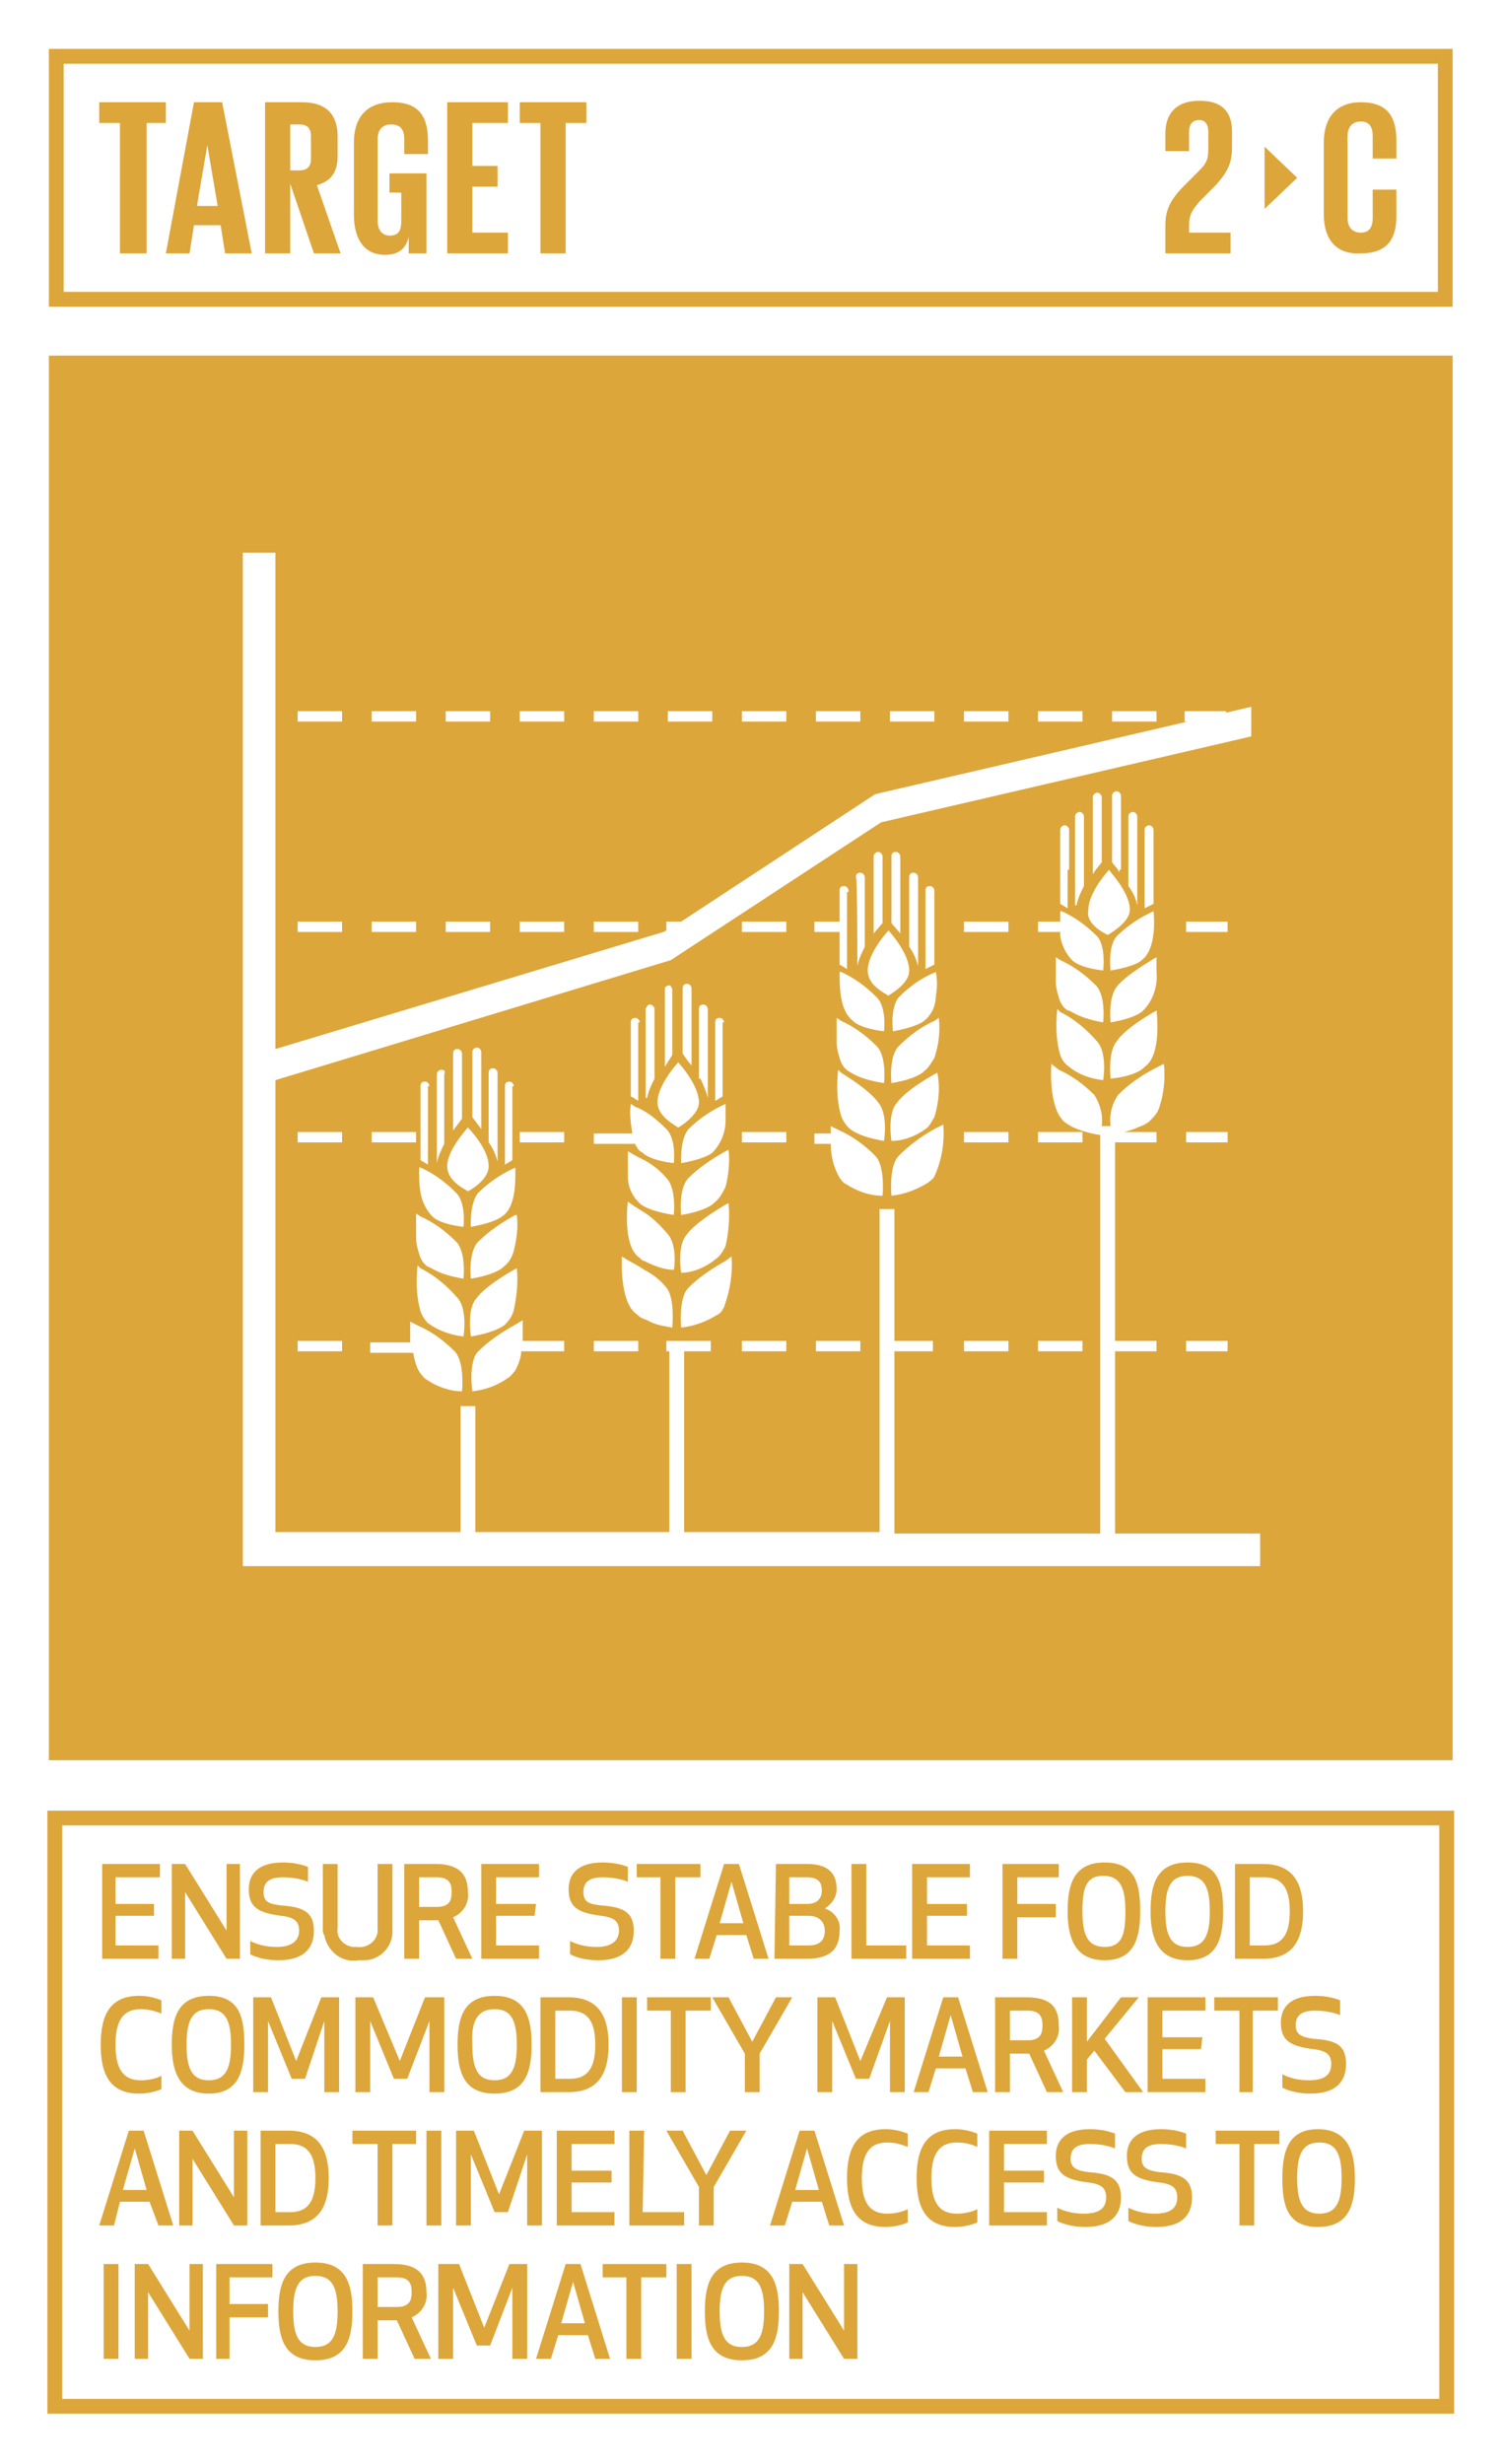 <?xml version="1.0" encoding="utf-8"?>
<!-- Generator: Adobe Illustrator 22.0.1, SVG Export Plug-In . SVG Version: 6.00 Build 0)  -->
<svg version="1.1" id="Layer_1" xmlns="http://www.w3.org/2000/svg" xmlns:xlink="http://www.w3.org/1999/xlink" x="0px" y="0px"
	 viewBox="0 0 101.5 166.3" style="enable-background:new 0 0 101.5 166.3;" xml:space="preserve">
<style type="text/css">
	.st0{fill:#FFFFFF;}
	.st1{fill:#DDA63A;}
	.st2{enable-background:new    ;}
</style>
<title>TARGET 1 B copy</title>
<g id="WHITE_BG">
	<g>
		<rect y="0" class="st0" width="101.5" height="166.3"/>
	</g>
</g>
<g id="TARGETS">
	<g>
		<g>
			<path class="st1" d="M10.5,129.3H7.8v2h2.9v0.9H6.9v-6.4h3.9v0.9H7.8v1.8h2.6V129.3z"/>
		</g>
		<g>
			<path class="st1" d="M15.3,132.2l-2.8-4.5v4.5h-0.9v-6.4h0.9l2.8,4.5v-4.5h0.9v6.4H15.3z"/>
		</g>
		<g>
			<path class="st1" d="M21.2,130.3c0,1.2-0.7,2-2.4,2c-0.6,0-1.3-0.1-1.9-0.4V131c0.6,0.3,1.2,0.4,1.8,0.4c1.1,0,1.5-0.5,1.5-1.1
				s-0.3-0.9-1.2-1c-1.6-0.2-2.2-0.6-2.2-1.8c0-0.9,0.5-1.8,2.3-1.8c0.6,0,1.2,0.1,1.7,0.3v1c-0.5-0.2-1.1-0.3-1.7-0.3
				c-1,0-1.3,0.4-1.3,1c0,0.7,0.4,0.8,1.2,0.9C20.4,128.7,21.2,129,21.2,130.3z"/>
		</g>
		<g>
			<path class="st1" d="M21.8,130.2v-4.4h1v4.3c-0.1,0.7,0.4,1.2,1,1.3c0.1,0,0.2,0,0.3,0c0.6,0.1,1.3-0.3,1.4-1c0-0.1,0-0.2,0-0.3
				v-4.3h1v4.4c0.1,1.1-0.8,2.1-1.9,2.1c-0.1,0-0.3,0-0.4,0c-1.1,0.2-2.1-0.6-2.3-1.7C21.8,130.5,21.8,130.3,21.8,130.2z"/>
		</g>
		<g>
			<path class="st1" d="M28.3,132.2h-1v-6.4h2.1c1.6,0,2.2,0.7,2.2,1.9c0.1,0.7-0.3,1.4-1,1.7l1.3,2.8h-1.1l-1.2-2.6h-1.3V132.2z
				 M28.3,128.7h1.2c0.9,0,1-0.5,1-1s-0.1-1-1-1h-1.2V128.7z"/>
		</g>
		<g>
			<path class="st1" d="M36.1,129.3h-2.6v2h2.9v0.9h-3.9v-6.4h3.9v0.9h-2.9v1.8h2.7L36.1,129.3z"/>
		</g>
		<g>
			<path class="st1" d="M42.8,130.3c0,1.2-0.7,2-2.4,2c-0.6,0-1.3-0.1-1.9-0.4V131c0.6,0.3,1.2,0.4,1.8,0.4c1.1,0,1.5-0.5,1.5-1.1
				s-0.3-0.9-1.2-1c-1.6-0.2-2.2-0.6-2.2-1.8c0-0.9,0.5-1.8,2.3-1.8c0.6,0,1.2,0.1,1.7,0.3v1c-0.5-0.2-1.1-0.3-1.7-0.3
				c-1,0-1.3,0.4-1.3,1c0,0.7,0.4,0.8,1.2,0.9C42,128.7,42.8,129,42.8,130.3z"/>
		</g>
		<g>
			<path class="st1" d="M45.6,126.7v5.5h-1v-5.5H43v-0.9h4.3v0.9H45.6z"/>
		</g>
		<g>
			<path class="st1" d="M50.4,130.6h-2l-0.5,1.6h-1l2-6.4h1l2,6.4h-1L50.4,130.6z M49.4,127l-0.8,2.8h1.6L49.4,127z"/>
		</g>
		<g>
			<path class="st1" d="M52.4,125.8h2.1c1.6,0,2,0.8,2,1.7c0,0.5-0.3,1-0.8,1.3c0.6,0.2,1.1,0.8,1,1.5c0,1.1-0.5,1.9-2.2,1.9h-2.2
				L52.4,125.8z M54.5,126.7h-1.2v1.8h1.2c0.8,0,1-0.5,1-0.9S55.4,126.7,54.5,126.7z M53.3,131.3h1.3c0.9,0,1.1-0.5,1.1-1
				s-0.3-1-1.1-1h-1.3V131.3z"/>
		</g>
		<g>
			<path class="st1" d="M58.4,131.3h2.8v0.9h-3.7v-6.4h1V131.3z"/>
		</g>
		<g>
			<path class="st1" d="M65.3,129.3h-2.7v2h2.9v0.9h-3.9v-6.4h3.9v0.9h-2.9v1.8h2.7V129.3z"/>
		</g>
		<g>
			<path class="st1" d="M71.3,129.4h-2.6v2.8h-1v-6.4h3.8v0.9h-2.8v1.8h2.6L71.3,129.4z"/>
		</g>
		<g>
			<path class="st1" d="M72.1,129c0-1.8,0.4-3.3,2.5-3.3s2.4,1.5,2.4,3.3c0,1.8-0.4,3.3-2.4,3.3S72.1,130.8,72.1,129z M73.1,129
				c0,1.5,0.3,2.4,1.5,2.4s1.4-0.9,1.4-2.4s-0.3-2.4-1.5-2.4S73.1,127.5,73.1,129L73.1,129z"/>
		</g>
		<g>
			<path class="st1" d="M77.7,129c0-1.8,0.4-3.3,2.5-3.3s2.4,1.5,2.4,3.3s-0.4,3.3-2.4,3.3S77.7,130.8,77.7,129z M78.7,129
				c0,1.5,0.3,2.4,1.5,2.4s1.5-0.9,1.5-2.4s-0.3-2.4-1.5-2.4S78.7,127.5,78.7,129L78.7,129z"/>
		</g>
		<g>
			<path class="st1" d="M83.4,132.2v-6.4h1.9c2.1,0,2.7,1.4,2.7,3.2s-0.6,3.2-2.7,3.2L83.4,132.2z M84.4,131.3h1
				c1.3,0,1.7-0.9,1.7-2.3s-0.4-2.3-1.7-2.3h-1V131.3z"/>
		</g>
		<g>
			<path class="st1" d="M9.4,134.7c0.5,0,1,0.1,1.5,0.3v0.9c-0.5-0.2-0.9-0.3-1.4-0.3c-1.2,0-1.7,0.8-1.7,2.4s0.5,2.4,1.7,2.4
				c0.5,0,1-0.1,1.4-0.3v0.9c-0.5,0.2-1,0.3-1.5,0.3c-1.9,0-2.6-1.2-2.6-3.3S7.5,134.7,9.4,134.7z"/>
		</g>
		<g>
			<path class="st1" d="M11.6,138c0-1.8,0.4-3.3,2.5-3.3s2.4,1.5,2.4,3.3s-0.4,3.3-2.4,3.3S11.6,139.8,11.6,138z M12.6,138
				c0,1.5,0.3,2.4,1.5,2.4s1.5-0.9,1.5-2.4s-0.3-2.4-1.5-2.4S12.6,136.5,12.6,138L12.6,138z"/>
		</g>
		<g>
			<path class="st1" d="M20.6,140.3h-0.9l-1.6-3.9l0,4.8h-1v-6.4h1.2l1.7,4.3l1.7-4.3h1.2v6.4h-1v-4.8L20.6,140.3z"/>
		</g>
		<g>
			<path class="st1" d="M27.5,140.3h-0.9l-1.6-3.9v4.8h-1v-6.4h1.2l1.8,4.3l1.7-4.3H30v6.4h-1v-4.8L27.5,140.3z"/>
		</g>
		<g>
			<path class="st1" d="M30.9,138c0-1.8,0.4-3.3,2.5-3.3s2.5,1.5,2.5,3.3s-0.4,3.3-2.5,3.3S30.9,139.8,30.9,138z M31.9,138
				c0,1.5,0.3,2.4,1.5,2.4s1.5-0.9,1.5-2.4s-0.3-2.4-1.5-2.4S31.8,136.5,31.9,138L31.9,138z"/>
		</g>
		<g>
			<path class="st1" d="M36.5,141.2v-6.4h1.9c2.1,0,2.7,1.4,2.7,3.2s-0.6,3.2-2.7,3.2H36.5z M37.5,140.3h1c1.3,0,1.7-0.9,1.7-2.3
				s-0.4-2.3-1.7-2.3h-1V140.3z"/>
		</g>
		<g>
			<path class="st1" d="M42,141.2v-6.4h1v6.4H42z"/>
		</g>
		<g>
			<path class="st1" d="M46.3,135.7v5.5h-1v-5.5h-1.6v-0.9H48v0.9H46.3z"/>
		</g>
		<g>
			<path class="st1" d="M51.3,138.6v2.6h-1v-2.6l-2.2-3.8h1.1l1.6,3l1.6-3h1.1L51.3,138.6z"/>
		</g>
		<g>
			<path class="st1" d="M58.7,140.3h-0.9l-1.6-3.9v4.8h-1v-6.4h1.2l1.7,4.3l1.8-4.3h1.2v6.4h-1v-4.8L58.7,140.3z"/>
		</g>
		<g>
			<path class="st1" d="M65.2,139.6h-2l-0.5,1.6h-1l2-6.4h1l2,6.4h-1L65.2,139.6z M64.2,136l-0.8,2.8H65L64.2,136z"/>
		</g>
		<g>
			<path class="st1" d="M68.2,141.2h-1v-6.4h2.1c1.7,0,2.2,0.7,2.2,1.9c0.1,0.7-0.3,1.4-1,1.7l1.3,2.8h-1.1l-1.2-2.6h-1.3V141.2z
				 M68.2,137.7h1.2c0.9,0,1-0.5,1-1s-0.1-1-1-1h-1.2V137.7z"/>
		</g>
		<g>
			<path class="st1" d="M73.9,138.4l-0.5,0.6v2.2h-1v-6.4h1v3l2.3-3h1.2l-2.3,2.8l2.6,3.6h-1.2L73.9,138.4z"/>
		</g>
		<g>
			<path class="st1" d="M81.1,138.3h-2.6v2h2.9v0.9h-3.9v-6.4h3.9v0.9h-2.9v1.8h2.7L81.1,138.3z"/>
		</g>
		<g>
			<path class="st1" d="M84.6,135.7v5.5h-0.9v-5.5H82v-0.9h4.3v0.9H84.6z"/>
		</g>
		<g>
			<path class="st1" d="M90.9,139.3c0,1.2-0.7,2-2.4,2c-0.6,0-1.3-0.1-1.9-0.4V140c0.6,0.3,1.2,0.4,1.8,0.4c1.2,0,1.5-0.5,1.5-1.1
				s-0.3-0.9-1.2-1c-1.6-0.2-2.2-0.6-2.2-1.8c0-0.9,0.5-1.8,2.3-1.8c0.6,0,1.2,0.1,1.7,0.3v1c-0.5-0.2-1.1-0.3-1.7-0.3
				c-1,0-1.3,0.4-1.3,1s0.4,0.8,1.2,0.9C90.2,137.7,90.9,138,90.9,139.3z"/>
		</g>
		<g>
			<path class="st1" d="M10.1,148.6h-2l-0.4,1.6h-1l2-6.4h1l2,6.4h-1L10.1,148.6z M9.1,145l-0.8,2.8h1.6L9.1,145z"/>
		</g>
		<g>
			<path class="st1" d="M15.8,150.2l-2.8-4.5v4.5h-0.9v-6.4H13l2.8,4.5v-4.5h0.9v6.4H15.8z"/>
		</g>
		<g>
			<path class="st1" d="M17.6,150.2v-6.4h1.9c2.1,0,2.7,1.4,2.7,3.2s-0.6,3.2-2.7,3.2H17.6z M18.6,149.3h1c1.3,0,1.7-0.9,1.7-2.3
				s-0.4-2.3-1.7-2.3h-1V149.3z"/>
		</g>
		<g>
			<path class="st1" d="M26.5,144.7v5.5h-1v-5.5h-1.7v-0.9h4.3v0.9H26.5z"/>
		</g>
		<g>
			<path class="st1" d="M28.8,150.2v-6.4h1v6.4H28.8z"/>
		</g>
		<g>
			<path class="st1" d="M34.3,149.3h-0.9l-1.6-3.9v4.8h-1v-6.4H32l1.7,4.3l1.7-4.3h1.2v6.4h-1v-4.8L34.3,149.3z"/>
		</g>
		<g>
			<path class="st1" d="M41.3,147.3h-2.7v2h2.9v0.9h-3.9v-6.4h3.9v0.9h-2.9v1.8h2.7V147.3z"/>
		</g>
		<g>
			<path class="st1" d="M43.4,149.3h2.8v0.9h-3.7v-6.4h1L43.4,149.3z"/>
		</g>
		<g>
			<path class="st1" d="M48.2,147.6v2.6h-1v-2.6l-2.2-3.8h1.1l1.6,3l1.6-3h1.1L48.2,147.6z"/>
		</g>
		<g>
			<path class="st1" d="M55.5,148.6h-2l-0.5,1.6h-1l2-6.4h1l2,6.4h-1L55.5,148.6z M54.5,145l-0.8,2.8h1.6L54.5,145z"/>
		</g>
		<g>
			<path class="st1" d="M59.8,143.7c0.5,0,1,0.1,1.5,0.3v0.9c-0.5-0.2-0.9-0.3-1.4-0.3c-1.2,0-1.7,0.8-1.7,2.4s0.5,2.4,1.7,2.4
				c0.5,0,1-0.1,1.4-0.3v0.9c-0.5,0.2-1,0.3-1.5,0.3c-1.9,0-2.6-1.2-2.6-3.3S57.9,143.7,59.8,143.7z"/>
		</g>
		<g>
			<path class="st1" d="M64.5,143.7c0.5,0,1,0.1,1.5,0.3v0.9c-0.4-0.2-0.9-0.3-1.4-0.3c-1.2,0-1.7,0.8-1.7,2.4s0.5,2.4,1.7,2.4
				c0.5,0,1-0.1,1.4-0.3v0.9c-0.5,0.2-1,0.3-1.5,0.3c-1.9,0-2.6-1.2-2.6-3.3S62.6,143.7,64.5,143.7z"/>
		</g>
		<g>
			<path class="st1" d="M70.5,147.3h-2.7v2h2.9v0.9h-3.9v-6.4h3.9v0.9h-2.9v1.8h2.7V147.3z"/>
		</g>
		<g>
			<path class="st1" d="M75.7,148.3c0,1.2-0.7,2-2.4,2c-0.6,0-1.3-0.1-1.9-0.4V149c0.6,0.3,1.2,0.4,1.8,0.4c1.2,0,1.5-0.5,1.5-1.1
				s-0.3-0.9-1.2-1c-1.6-0.2-2.2-0.6-2.2-1.8c0-0.9,0.5-1.8,2.3-1.8c0.6,0,1.2,0.1,1.7,0.3v1c-0.5-0.2-1.1-0.3-1.7-0.3
				c-1,0-1.3,0.4-1.3,1s0.4,0.8,1.2,0.9C74.9,146.7,75.7,147,75.7,148.3z"/>
		</g>
		<g>
			<path class="st1" d="M80.5,148.3c0,1.2-0.7,2-2.4,2c-0.6,0-1.3-0.1-1.9-0.4V149c0.6,0.3,1.2,0.4,1.8,0.4c1.2,0,1.5-0.5,1.5-1.1
				s-0.3-0.9-1.2-1c-1.6-0.2-2.2-0.6-2.2-1.8c0-0.9,0.5-1.8,2.3-1.8c0.6,0,1.2,0.1,1.7,0.3v1c-0.5-0.2-1.1-0.3-1.7-0.3
				c-1,0-1.3,0.4-1.3,1s0.4,0.8,1.2,0.9C79.7,146.7,80.5,147,80.5,148.3z"/>
		</g>
		<g>
			<path class="st1" d="M84.7,144.7v5.5h-1v-5.5h-1.6v-0.9h4.3v0.9H84.7z"/>
		</g>
		<g>
			<path class="st1" d="M86.6,147c0-1.8,0.4-3.3,2.4-3.3s2.5,1.5,2.5,3.3s-0.4,3.3-2.5,3.3S86.6,148.8,86.6,147z M87.6,147
				c0,1.5,0.3,2.4,1.5,2.4s1.5-0.9,1.5-2.4s-0.3-2.4-1.5-2.4S87.6,145.5,87.6,147L87.6,147z"/>
		</g>
		<g>
			<path class="st1" d="M7,159.2v-6.4h1v6.4H7z"/>
		</g>
		<g>
			<path class="st1" d="M12.8,159.2l-2.8-4.5v4.5H9.1v-6.4h0.9l2.8,4.5v-4.5h0.9v6.4H12.8z"/>
		</g>
		<g>
			<path class="st1" d="M18.1,156.4h-2.6v2.8h-0.9v-6.4h3.8v0.9h-2.9v1.8h2.6V156.4z"/>
		</g>
		<g>
			<path class="st1" d="M18.8,156c0-1.8,0.4-3.3,2.5-3.3s2.5,1.5,2.5,3.3s-0.4,3.3-2.5,3.3S18.8,157.8,18.8,156z M19.8,156
				c0,1.5,0.3,2.4,1.5,2.4s1.5-0.9,1.5-2.4s-0.3-2.4-1.5-2.4S19.8,154.5,19.8,156L19.8,156z"/>
		</g>
		<g>
			<path class="st1" d="M25.5,159.2h-1v-6.4h2.1c1.6,0,2.2,0.7,2.2,1.9c0.1,0.7-0.3,1.4-1,1.7l1.3,2.8H28l-1.2-2.6h-1.3V159.2z
				 M25.5,155.7h1.3c0.9,0,1-0.5,1-1s-0.1-1-1-1h-1.3V155.7z"/>
		</g>
		<g>
			<path class="st1" d="M33.1,158.3h-0.9l-1.6-3.9l0,4.8h-1v-6.4H31l1.7,4.3l1.7-4.3h1.2v6.4h-1v-4.8L33.1,158.3z"/>
		</g>
		<g>
			<path class="st1" d="M39.7,157.6h-2l-0.5,1.6h-1l2-6.4h1l2,6.4h-1L39.7,157.6z M38.7,154l-0.8,2.8h1.6L38.7,154z"/>
		</g>
		<g>
			<path class="st1" d="M43.3,153.7v5.5h-1v-5.5h-1.6v-0.9H45v0.9H43.3z"/>
		</g>
		<g>
			<path class="st1" d="M45.7,159.2v-6.4h1v6.4H45.7z"/>
		</g>
		<g>
			<path class="st1" d="M47.6,156c0-1.8,0.4-3.3,2.5-3.3s2.5,1.5,2.5,3.3s-0.4,3.3-2.5,3.3S47.6,157.8,47.6,156z M48.6,156
				c0,1.5,0.3,2.4,1.5,2.4s1.5-0.9,1.5-2.4s-0.3-2.4-1.5-2.4S48.6,154.5,48.6,156L48.6,156z"/>
		</g>
		<g>
			<path class="st1" d="M57,159.2l-2.8-4.5v4.5h-0.9v-6.4h0.9l2.8,4.5v-4.5h0.9v6.4H57z"/>
		</g>
	</g>
	<g>
		<rect x="3.3" y="24" class="st1" width="94.8" height="94.8"/>
	</g>
	<g>
		<path class="st1" d="M98.2,20.7H3.3V3.3h94.8V20.7z M4.3,19.7h92.8V4.3H4.3L4.3,19.7z"/>
	</g>
	<g class="st2">
		<path class="st1" d="M6.7,6.9h4.5v1.4H9.9v8.8H8.1V8.3H6.7V6.9z"/>
	</g>
	<g class="st2">
		<path class="st1" d="M11.2,17.1l1.9-10.2h1.9L17,17.1h-1.8l-0.3-1.9h-1.8l-0.3,1.9H11.2z M13.3,13.9h1.4L14,9.8h0L13.3,13.9z"/>
	</g>
	<g class="st2">
		<path class="st1" d="M19.6,12.4v4.7h-1.7V6.9h2.5c1.7,0,2.4,0.9,2.4,2.3v1.3c0,1.1-0.4,1.7-1.4,2l1.6,4.6h-1.8L19.6,12.4z
			 M19.6,8.3v3.2h0.6c0.6,0,0.8-0.3,0.8-0.8V9.2c0-0.6-0.3-0.8-0.8-0.8H19.6z"/>
	</g>
	<g class="st2">
		<path class="st1" d="M26.4,11.7h2.4v5.4h-1.2V16c-0.2,0.8-0.7,1.2-1.6,1.2c-1.5,0-2.1-1.2-2.1-2.7V9.6c0-1.6,0.8-2.7,2.6-2.7
			c1.9,0,2.4,1.1,2.4,2.6v0.9h-1.6v-1c0-0.6-0.2-1-0.9-1c-0.6,0-0.9,0.4-0.9,1v5.5c0,0.6,0.3,1,0.8,1c0.6,0,0.8-0.3,0.8-1V13h-0.8
			V11.7z"/>
	</g>
	<g class="st2">
		<path class="st1" d="M30.2,6.9h4.1v1.4h-2.4v2.9h1.7v1.4h-1.7v3.1h2.4v1.4h-4.1V6.9z"/>
	</g>
	<g class="st2">
		<path class="st1" d="M35.1,6.9h4.5v1.4h-1.4v8.8h-1.7V8.3h-1.4V6.9z"/>
	</g>
	<g class="st2">
		<path class="st1" d="M89.4,14.5V9.6c0-1.6,0.8-2.7,2.5-2.7c1.9,0,2.4,1.1,2.4,2.6v1.2h-1.6V9.2c0-0.6-0.2-1-0.8-1
			c-0.6,0-0.9,0.4-0.9,1v5.5c0,0.6,0.3,1,0.9,1c0.6,0,0.8-0.4,0.8-1v-1.9h1.6v1.8c0,1.5-0.6,2.5-2.4,2.5
			C90.2,17.2,89.4,16.1,89.4,14.5z"/>
	</g>
	<g class="st2">
		<path class="st1" d="M78.7,15.2c0-1,0.3-1.7,1.3-2.7l1-1c0.6-0.6,0.6-0.9,0.6-1.8V8.9c0-0.6-0.3-0.8-0.6-0.8
			c-0.4,0-0.7,0.2-0.7,0.8v1.3h-1.6V9c0-1.4,0.8-2.2,2.3-2.2c1.5,0,2.2,0.7,2.2,2.1v1c0,1-0.2,1.6-1.1,2.6L81,13.6
			c-0.4,0.5-0.7,0.8-0.7,1.6v0.5h2.8v1.4h-4.4V15.2z"/>
	</g>
	<g>
		<polygon class="st1" points="85.4,9.9 85.4,14.1 87.6,12 		"/>
	</g>
	<g>
		<path class="st1" d="M98.2,162.9h-95v-40.7h95V162.9z M4.2,161.9h93v-38.7h-93V161.9z"/>
	</g>
	<g>
		<g>
			<rect x="31.1" y="94.9" class="st0" width="1" height="10.1"/>
		</g>
		<g>
			<g>
				<rect x="40.1" y="90.5" class="st0" width="3" height="0.7"/>
			</g>
			<g>
				<rect x="55.1" y="90.5" class="st0" width="3" height="0.7"/>
			</g>
			<g>
				<rect x="65.1" y="90.5" class="st0" width="3" height="0.7"/>
			</g>
			<g>
				<rect x="50.1" y="90.5" class="st0" width="3" height="0.7"/>
			</g>
			<g>
				<rect x="20.1" y="90.5" class="st0" width="3" height="0.7"/>
			</g>
			<g>
				<rect x="70.1" y="90.5" class="st0" width="3" height="0.7"/>
			</g>
			<g>
				<rect x="80.1" y="90.5" class="st0" width="2.8" height="0.7"/>
			</g>
			<g>
				<rect x="20.1" y="76.4" class="st0" width="3" height="0.7"/>
			</g>
			<g>
				<rect x="50.1" y="76.4" class="st0" width="3" height="0.7"/>
			</g>
			<g>
				<rect x="65.1" y="76.4" class="st0" width="3" height="0.7"/>
			</g>
			<g>
				<rect x="70.1" y="76.4" class="st0" width="3" height="0.7"/>
			</g>
			<g>
				<rect x="80.1" y="76.4" class="st0" width="2.8" height="0.7"/>
			</g>
			<g>
				<rect x="35.1" y="76.4" class="st0" width="3" height="0.7"/>
			</g>
			<g>
				<rect x="25.1" y="76.4" class="st0" width="3" height="0.7"/>
			</g>
			<g>
				<rect x="20.1" y="62.2" class="st0" width="3" height="0.7"/>
			</g>
			<g>
				<rect x="80.1" y="62.2" class="st0" width="2.8" height="0.7"/>
			</g>
			<g>
				<rect x="50.1" y="62.2" class="st0" width="3" height="0.7"/>
			</g>
			<g>
				<rect x="65.1" y="62.2" class="st0" width="3" height="0.7"/>
			</g>
			<g>
				<rect x="35.1" y="62.2" class="st0" width="3" height="0.7"/>
			</g>
			<g>
				<rect x="40.1" y="62.2" class="st0" width="3" height="0.7"/>
			</g>
			<g>
				<rect x="25.1" y="62.2" class="st0" width="3" height="0.7"/>
			</g>
			<g>
				<rect x="30.1" y="62.2" class="st0" width="3" height="0.7"/>
			</g>
			<g>
				<rect x="60.1" y="48" class="st0" width="3" height="0.7"/>
			</g>
			<g>
				<rect x="65.1" y="48" class="st0" width="3" height="0.7"/>
			</g>
			<g>
				<rect x="55.1" y="48" class="st0" width="3" height="0.7"/>
			</g>
			<g>
				<rect x="20.1" y="48" class="st0" width="3" height="0.7"/>
			</g>
			<g>
				<rect x="50.1" y="48" class="st0" width="3" height="0.7"/>
			</g>
			<g>
				<rect x="30.1" y="48" class="st0" width="3" height="0.7"/>
			</g>
			<g>
				<rect x="35.1" y="48" class="st0" width="3" height="0.7"/>
			</g>
			<g>
				<rect x="45.1" y="48" class="st0" width="3" height="0.7"/>
			</g>
			<g>
				<rect x="40.1" y="48" class="st0" width="3" height="0.7"/>
			</g>
			<g>
				<rect x="75.1" y="48" class="st0" width="3" height="0.7"/>
			</g>
			<g>
				<rect x="70.1" y="48" class="st0" width="3" height="0.7"/>
			</g>
			<g>
				<rect x="25.1" y="48" class="st0" width="3" height="0.7"/>
			</g>
			<g>
				<path class="st0" d="M75.3,103.4V91.2h2.8v-0.7h-2.8V77.1h2.8v-0.7h-2.2c0.5-0.1,0.9-0.3,1.4-0.5c0.1-0.1,0.2-0.1,0.3-0.2
					c0.3-0.3,0.6-0.6,0.7-1c0.3-0.9,0.4-1.9,0.3-2.9L78.2,72c-1,0.5-1.9,1.1-2.7,1.9c-0.4,0.6-0.6,1.3-0.5,2.1h-0.6
					c0.1-0.7-0.1-1.5-0.5-2.1c-0.7-0.7-1.5-1.3-2.4-1.7L71,71.8c0,0-0.2,2.4,0.6,3.6c0.1,0.1,0.2,0.3,0.4,0.4
					c0.1,0.1,0.2,0.1,0.3,0.2c0.6,0.3,1.3,0.5,2,0.6v26.9H60.4V91.2h2.6v-0.7h-2.6v-8.9h-1v21.8H46.2V91.2h1.8v-0.7h-3v0.7h0.2v12.2
					H18.6V72.9l26.7-8.1l14.2-9.3l25-5.8v-2l-1.7,0.4V48H80v0.7h0.2l-21.1,4.9L46,62.2h-1v0.6l-0.2,0.1l-26.2,7.9V37.3h-2.2v68.4
					h68.7v-2.2H75.3z"/>
			</g>
			<g>
				<path class="st0" d="M74.8,63.1c0,0,1.5-0.8,1.5-1.7c0-1.2-1.4-2.6-1.4-2.7l0,0c0,0-1.4,1.5-1.4,2.7
					C73.3,62.3,74.4,62.9,74.8,63.1z"/>
			</g>
			<g>
				<path class="st0" d="M72.4,64.8c0,0,0.4,0.5,2.1,0.7c0,0,0.2-1.6-0.4-2.3c-0.7-0.7-1.5-1.3-2.4-1.7h-0.1c0,0,0,0.3,0,0.7h-1.5
					v0.7h1.5c0,0.1,0,0.2,0,0.3C71.7,63.8,72,64.4,72.4,64.8z"/>
			</g>
			<g>
				<path class="st0" d="M74.5,72.9c0,0,0.3-1.8-0.4-2.6c-0.7-0.8-1.5-1.5-2.5-2l-0.2-0.2c-0.1,1-0.1,2.1,0.2,3.1
					c0.1,0.3,0.3,0.6,0.6,0.8C72.8,72.5,73.6,72.8,74.5,72.9z"/>
			</g>
			<g>
				<path class="st0" d="M77.1,64.8c1.1-0.8,0.8-3.3,0.8-3.3c-0.9,0.4-1.8,1-2.5,1.7c-0.6,0.7-0.4,2.3-0.4,2.3
					C76.8,65.2,77.1,64.8,77.1,64.8z"/>
			</g>
			<g>
				<path class="st0" d="M75.5,66.5C74.8,67.2,75,69,75,69c1.8-0.3,2.2-0.8,2.2-0.8c0.7-0.7,1-1.7,0.9-2.7c0-0.2,0-0.4,0-0.5
					c0-0.1,0-0.3,0-0.4C75.9,65.9,75.5,66.5,75.5,66.5z"/>
			</g>
			<g>
				<path class="st0" d="M77.3,72c1.2-0.8,0.8-3.8,0.8-3.8c-2.3,1.3-2.7,2.1-2.7,2.1C74.8,71,75,72.8,75,72.8
					C76.9,72.6,77.3,72,77.3,72z"/>
			</g>
			<g>
				<path class="st0" d="M72.2,58.7V56c0-0.1-0.1-0.3-0.3-0.3c-0.1,0-0.3,0.1-0.3,0.3v5l0.5,0.3V58.7z"/>
			</g>
			<g>
				<path class="st0" d="M72.7,61.1c0.1-0.5,0.3-0.9,0.5-1.3v-4.7c0-0.1-0.1-0.3-0.3-0.3c-0.1,0-0.3,0.1-0.3,0.3V61.1z"/>
			</g>
			<g>
				<path class="st0" d="M74,58.7l0.4-0.5v-4.4c0-0.1-0.1-0.3-0.3-0.3c-0.1,0-0.3,0.1-0.3,0.3v5.2L74,58.7z"/>
			</g>
			<g>
				<path class="st0" d="M77.9,61v-5c0-0.1-0.1-0.3-0.3-0.3c-0.1,0-0.3,0.1-0.3,0.3v5.3L77.9,61z"/>
			</g>
			<g>
				<path class="st0" d="M76.8,61.1L76.8,61.1v-6c0-0.1-0.1-0.3-0.3-0.3c-0.1,0-0.3,0.1-0.3,0.3c0,0,0,0,0,0v4.7
					C76.5,60.2,76.7,60.6,76.8,61.1z"/>
			</g>
			<g>
				<path class="st0" d="M75.7,58.7v-5c0-0.1-0.1-0.3-0.3-0.3c-0.1,0-0.3,0.1-0.3,0.3l0,0v4.5l0.4,0.5c0,0.1,0.1,0.1,0.1,0.2V58.7z"
					/>
			</g>
			<g>
				<path class="st0" d="M74.5,69c0,0,0.2-1.8-0.5-2.5c-0.7-0.7-1.5-1.3-2.4-1.7l-0.3-0.2c0,0.4,0,0.7,0,1.1v0.6
					c0,0.3,0.1,0.7,0.2,1c0.1,0.4,0.3,0.7,0.6,0.9C72.2,68.1,72.7,68.7,74.5,69z"/>
			</g>
			<g>
				<path class="st0" d="M61.4,65.5c0-1.2-1.4-2.7-1.4-2.7s-1.4,1.5-1.4,2.7c0,1,1.1,1.5,1.4,1.7C59.9,67.2,61.4,66.5,61.4,65.5z"/>
			</g>
			<g>
				<path class="st0" d="M57.6,68.9c0,0,0.4,0.5,2.1,0.7c0,0,0.2-1.6-0.5-2.3c-0.7-0.7-1.5-1.3-2.4-1.7h-0.1c0,0.6,0,1.1,0.1,1.7
					C56.9,67.9,57.1,68.5,57.6,68.9z"/>
			</g>
			<g>
				<path class="st0" d="M59.7,77c0,0,0.3-1.8-0.4-2.6c0,0-0.4-0.7-2.5-2l-0.2-0.2c-0.1,1-0.1,2.1,0.2,3.1c0.1,0.3,0.3,0.6,0.5,0.8
					C57.3,76.1,57.8,76.7,59.7,77z"/>
			</g>
			<g>
				<path class="st0" d="M59.6,80.7c0,0,0.2-2-0.5-2.7c-0.7-0.7-1.5-1.3-2.4-1.7l-0.6-0.3c0,0,0,0.2,0,0.5h-1.1v0.7h1.1
					c0,0.8,0.2,1.6,0.6,2.3c0.1,0.1,0.2,0.3,0.4,0.4C57.9,80.4,58.7,80.7,59.6,80.7z"/>
			</g>
			<g>
				<path class="st0" d="M60.7,67.3c-0.6,0.7-0.4,2.3-0.4,2.3c1.7-0.3,2.1-0.7,2.1-0.7c0.5-0.4,0.8-1,0.8-1.7c0.1-0.5,0.1-1.1,0-1.6
					l0,0C62.2,66,61.4,66.6,60.7,67.3z"/>
			</g>
			<g>
				<path class="st0" d="M60.7,70.6c-0.7,0.7-0.5,2.5-0.5,2.5c1.8-0.3,2.2-0.8,2.2-0.8c0.3-0.2,0.5-0.6,0.7-0.9
					c0.3-0.9,0.4-1.8,0.3-2.7l-0.3,0.2C62.2,69.3,61.4,69.9,60.7,70.6z"/>
			</g>
			<g>
				<path class="st0" d="M60.6,74.4c-0.7,0.7-0.4,2.6-0.4,2.6c0.8,0,1.6-0.3,2.3-0.8c0.3-0.2,0.4-0.5,0.6-0.8c0.3-1,0.4-2,0.2-3
					l-0.2,0.1C61,73.7,60.6,74.4,60.6,74.4z"/>
			</g>
			<g>
				<path class="st0" d="M60.7,78c-0.7,0.7-0.5,2.7-0.5,2.7c0.9-0.1,1.7-0.4,2.5-0.9c0.1-0.1,0.3-0.2,0.4-0.4
					c0.5-1.1,0.7-2.3,0.6-3.5l-0.6,0.3C62.2,76.7,61.4,77.3,60.7,78z"/>
			</g>
			<g>
				<path class="st0" d="M57.3,60.2v-0.1c0-0.1-0.1-0.3-0.3-0.3s-0.3,0.1-0.3,0.3v2.1h-1.7v0.7h1.7v2.2l0.5,0.3V60.2z"/>
			</g>
			<g>
				<path class="st0" d="M57.9,65.2c0.1-0.5,0.3-0.9,0.5-1.3v-4.7c0-0.1-0.1-0.3-0.3-0.3s-0.3,0.1-0.3,0.3
					C57.9,59.2,57.9,65.2,57.9,65.2z"/>
			</g>
			<g>
				<path class="st0" d="M59.6,62.3v-4.5c0-0.1-0.1-0.3-0.3-0.3c-0.1,0-0.3,0.1-0.3,0.3V63L59.6,62.3z"/>
			</g>
			<g>
				<path class="st0" d="M63.1,65.1v-5c0-0.1-0.1-0.3-0.3-0.3s-0.3,0.1-0.3,0.3l0,0v5.3L63.1,65.1z"/>
			</g>
			<g>
				<path class="st0" d="M62,65.2L62,65.2v-6c0-0.1-0.1-0.3-0.3-0.3s-0.3,0.1-0.3,0.3v4.7C61.7,64.3,61.9,64.8,62,65.2z"/>
			</g>
			<g>
				<path class="st0" d="M60.8,63v-5.2c0-0.1-0.1-0.3-0.3-0.3s-0.3,0.1-0.3,0.3v4.5L60.8,63z"/>
			</g>
			<g>
				<path class="st0" d="M59.7,73.1c0,0,0.2-1.8-0.5-2.5c-0.7-0.7-1.5-1.3-2.4-1.7l-0.3-0.2c0,0.4,0,0.7,0,1.1v0.6
					c0,0.3,0.1,0.7,0.2,1c0.1,0.4,0.3,0.7,0.6,0.9C57.4,72.3,57.8,72.8,59.7,73.1z"/>
			</g>
			<g>
				<path class="st0" d="M47.2,74.4c0-1.2-1.4-2.7-1.4-2.7s-1.4,1.5-1.4,2.7c0,0.9,1.1,1.5,1.4,1.7C45.8,76.1,47.2,75.3,47.2,74.4z"
					/>
			</g>
			<g>
				<path class="st0" d="M45.5,78.5c0,0,0.2-1.6-0.5-2.3c-0.6-0.6-1.3-1.2-2.1-1.5l-0.3-0.2c-0.1,0.7,0,1.3,0.1,2h-2.6v0.7h2.8
					c0,0.1,0.1,0.2,0.1,0.2c0.1,0.2,0.2,0.3,0.4,0.4C43.4,77.8,43.8,78.3,45.5,78.5z"/>
			</g>
			<g>
				<path class="st0" d="M45.1,83.3c-0.5-0.6-1.1-1.2-1.8-1.6c-0.3-0.2-0.5-0.3-0.9-0.6c0,0-0.4,3,0.8,3.8c0.1,0.1,0.2,0.2,0.3,0.2
					c0.6,0.3,1.3,0.6,2,0.6C45.5,85.9,45.8,84.1,45.1,83.3z"/>
			</g>
			<g>
				<path class="st0" d="M45.4,89.6c0,0,0.2-2-0.4-2.7c-0.4-0.5-0.9-0.9-1.5-1.2c-0.4-0.3-0.9-0.5-1.5-0.9c0,0-0.2,3.1,1,3.9
					c0.2,0.2,0.4,0.3,0.7,0.4C44.2,89.4,44.8,89.5,45.4,89.6z"/>
			</g>
			<g>
				<path class="st0" d="M46.5,76.2c-0.6,0.7-0.5,2.3-0.5,2.3c1.7-0.3,2.1-0.7,2.1-0.7c0.6-0.6,0.9-1.4,0.9-2.2c0-0.3,0-0.6,0-0.9
					c0-0.1,0-0.2,0-0.2C48.1,74.9,47.2,75.5,46.5,76.2z"/>
			</g>
			<g>
				<path class="st0" d="M46.5,79.5C45.8,80.2,46,82,46,82c1.8-0.3,2.2-0.8,2.2-0.8c0.4-0.3,0.6-0.7,0.8-1.1
					c0.2-0.8,0.3-1.7,0.2-2.5L49,77.7C48.1,78.2,47.2,78.8,46.5,79.5z"/>
			</g>
			<g>
				<path class="st0" d="M46.4,83.3c-0.7,0.7-0.4,2.6-0.4,2.6c0.8,0,1.7-0.4,2.3-0.9c0.3-0.2,0.5-0.5,0.7-0.9
					c0.2-0.9,0.3-1.9,0.2-2.9L49,81.3C46.8,82.6,46.4,83.3,46.4,83.3z"/>
			</g>
			<g>
				<path class="st0" d="M46.5,86.9c-0.7,0.7-0.5,2.7-0.5,2.7c0.9-0.1,1.7-0.4,2.5-0.9c0.2-0.1,0.3-0.3,0.4-0.5
					c0.4-1.1,0.6-2.3,0.5-3.4L49,85.1C48.1,85.6,47.2,86.2,46.5,86.9z"/>
			</g>
			<g>
				<path class="st0" d="M43.2,69c0-0.1-0.1-0.3-0.3-0.3s-0.3,0.1-0.3,0.3v5l0.2,0.1l0.3,0.2V69z"/>
			</g>
			<g>
				<path class="st0" d="M43.7,74.1L43.7,74.1c0.1-0.5,0.3-0.9,0.5-1.3v-4.7c0-0.1,0-0.1-0.1-0.2c-0.1-0.1-0.1-0.1-0.2-0.1
					c-0.1,0-0.1,0-0.2,0.1c0,0.1-0.1,0.1-0.1,0.2V74.1z"/>
			</g>
			<g>
				<path class="st0" d="M45.4,71.2v-4.4c0-0.1-0.1-0.3-0.2-0.3c-0.1,0-0.3,0.1-0.3,0.2c0,0,0,0.1,0,0.1v5.2L45.4,71.2z"/>
			</g>
			<g>
				<path class="st0" d="M48.9,69c0-0.1-0.1-0.3-0.3-0.3s-0.3,0.1-0.3,0.3v5.3l0.5-0.3V69z"/>
			</g>
			<g>
				<path class="st0" d="M47.3,72.8c0.2,0.4,0.4,0.9,0.5,1.3l0,0v-6c0-0.1-0.1-0.3-0.3-0.3s-0.3,0.1-0.3,0.3V72.8z"/>
			</g>
			<g>
				<path class="st0" d="M46.7,71.9v-5.2c0-0.1-0.1-0.3-0.3-0.3s-0.3,0.1-0.3,0.3v4.4C46.3,71.4,46.5,71.7,46.7,71.9z"/>
			</g>
			<g>
				<path class="st0" d="M45.5,82c0,0,0.2-1.8-0.5-2.5c-0.5-0.6-1.2-1.1-1.9-1.4l-0.7-0.4c0,0.4,0,0.7,0,1.1v0.6
					c0,0.7,0.3,1.4,0.9,1.9l0,0C43.2,81.2,43.6,81.7,45.5,82z"/>
			</g>
			<g>
				<path class="st0" d="M33,78.7c0-1.2-1.4-2.6-1.4-2.6s-1.4,1.5-1.4,2.6c0,1,1.1,1.5,1.4,1.7C31.6,80.4,33,79.7,33,78.7z"/>
			</g>
			<g>
				<path class="st0" d="M29.2,82.1c0,0,0.4,0.5,2.1,0.7c0,0,0.2-1.6-0.5-2.3c-0.7-0.7-1.5-1.3-2.4-1.7h-0.1c0,0.6,0,1.1,0.1,1.7
					C28.5,81.1,28.8,81.7,29.2,82.1z"/>
			</g>
			<g>
				<path class="st0" d="M31.3,90.2c0,0,0.3-1.8-0.4-2.6c-0.7-0.8-1.5-1.5-2.5-2l-0.2-0.2c-0.1,1-0.1,2.1,0.2,3.1
					c0.1,0.3,0.3,0.6,0.5,0.8C29.6,89.8,30.4,90.1,31.3,90.2z"/>
			</g>
			<g>
				<path class="st0" d="M31.2,93.9c0,0,0.2-2-0.5-2.7c-0.7-0.7-1.5-1.3-2.4-1.7l-0.6-0.3c0,0.5,0,0.9,0,1.4h-2.7v0.7h2.9
					c0.1,0.5,0.2,1,0.5,1.4c0.1,0.1,0.2,0.3,0.4,0.4C29.5,93.6,30.4,93.9,31.2,93.9z"/>
			</g>
			<g>
				<path class="st0" d="M32.3,80.5c-0.6,0.7-0.5,2.3-0.5,2.3c1.7-0.3,2.1-0.7,2.1-0.7c0.8-0.5,0.9-1.9,0.9-2.7c0-0.4,0-0.6,0-0.6
					C33.9,79.2,33,79.8,32.3,80.5z"/>
			</g>
			<g>
				<path class="st0" d="M32.3,83.8c-0.7,0.7-0.5,2.5-0.5,2.5c1.8-0.3,2.2-0.8,2.2-0.8c0.4-0.3,0.6-0.7,0.7-1.1
					c0.2-0.8,0.3-1.6,0.2-2.4L34.8,82C33.9,82.5,33,83.1,32.3,83.8z"/>
			</g>
			<g>
				<path class="st0" d="M32.2,87.6c-0.7,0.7-0.4,2.6-0.4,2.6c1.8-0.3,2.3-0.8,2.3-0.8c0.3-0.3,0.5-0.6,0.6-1
					c0.2-0.9,0.3-1.9,0.2-2.8l-0.2,0.1C32.6,86.9,32.2,87.6,32.2,87.6z"/>
			</g>
			<g>
				<path class="st0" d="M32.3,91.2c-0.7,0.7-0.4,2.7-0.4,2.7c0.9-0.1,1.7-0.4,2.4-0.9c0.2-0.1,0.3-0.3,0.5-0.5
					c0.2-0.4,0.4-0.9,0.4-1.3h2.9v-0.7h-2.8c0-0.5,0-0.9,0-1.4l-0.5,0.3C33.9,89.9,33,90.5,32.3,91.2z"/>
			</g>
			<g>
				<path class="st0" d="M29,73.3c0-0.1-0.1-0.3-0.3-0.3s-0.3,0.1-0.3,0.3v5l0.5,0.3V73.3z"/>
			</g>
			<g>
				<path class="st0" d="M29.8,72.2c-0.1,0-0.3,0.1-0.3,0.3v6l0,0c0.1-0.5,0.3-0.9,0.5-1.3v-4.7C30.1,72.3,30,72.2,29.8,72.2z"/>
			</g>
			<g>
				<path class="st0" d="M31.2,75.5v-4.4c0-0.1-0.1-0.3-0.3-0.3s-0.3,0.1-0.3,0.3v5.2L31.2,75.5z"/>
			</g>
			<g>
				<path class="st0" d="M34.7,73.3c0-0.1-0.1-0.3-0.3-0.3s-0.3,0.1-0.3,0.3v5.3l0.5-0.3V73.3z"/>
			</g>
			<g>
				<path class="st0" d="M33.6,78.4v-6c0-0.1-0.1-0.3-0.3-0.3s-0.3,0.1-0.3,0.3v4.7C33.3,77.5,33.5,78,33.6,78.4L33.6,78.4z"/>
			</g>
			<g>
				<path class="st0" d="M32.5,76.2v-5.2c0-0.1-0.1-0.3-0.3-0.3c-0.1,0-0.3,0.1-0.3,0.3v4.4L32.5,76.2z"/>
			</g>
			<g>
				<path class="st0" d="M31.3,86.3c0,0,0.2-1.8-0.5-2.5c-0.7-0.7-1.5-1.3-2.4-1.7l-0.3-0.2c0,0.4,0,0.7,0,1.1l0,0.6
					c0,0.3,0.1,0.7,0.2,1c0.1,0.4,0.3,0.7,0.6,0.9C29.1,85.5,29.5,86,31.3,86.3z"/>
			</g>
		</g>
	</g>
</g>
</svg>

